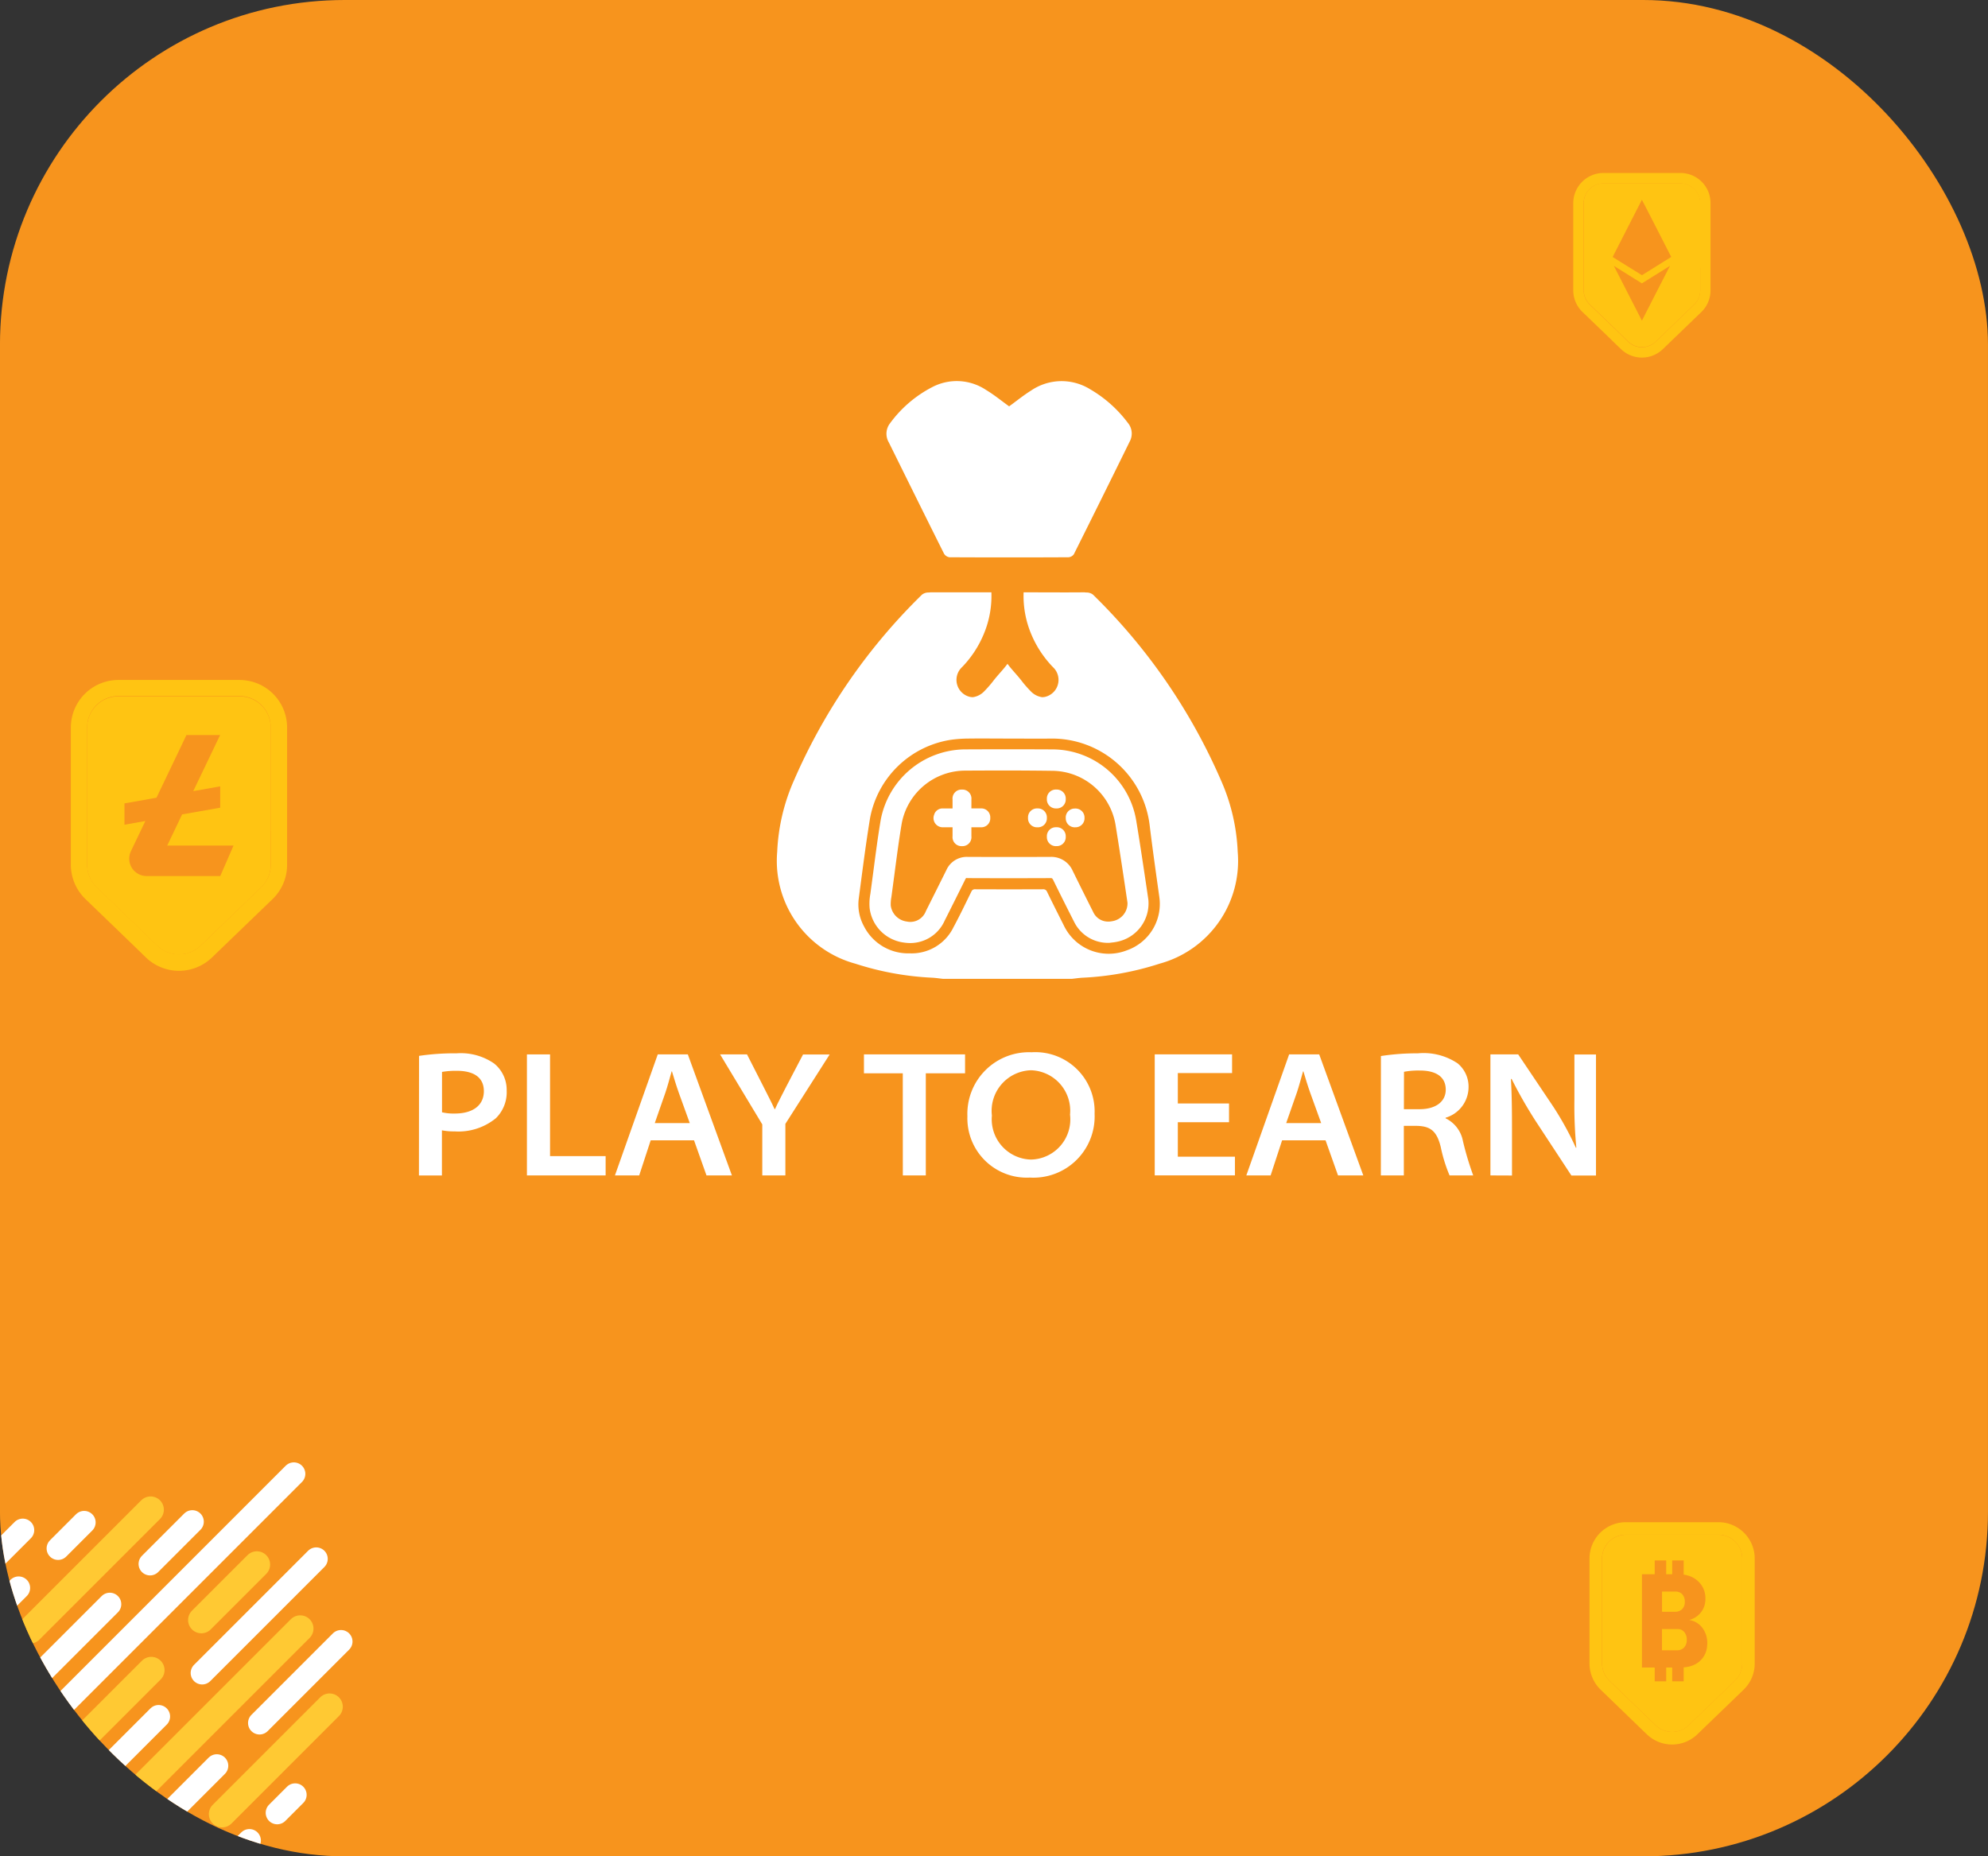 <svg xmlns="http://www.w3.org/2000/svg" xmlns:xlink="http://www.w3.org/1999/xlink" width="86.511" height="80.781" viewBox="0 0 86.511 80.781">
  <rect x="0" y="0" width="86.511" height="80.781" fill="#333333" stroke="none"/>
  <defs>
    <clipPath id="clip-path">
      <rect id="Rectangle_104-2" data-name="Rectangle 104-2" width="86.511" height="80.781" rx="15" transform="translate(7643.683 -772.907)" fill="#f7941d"/>
    </clipPath>
    <linearGradient id="linear-gradient" x1="-413.986" y1="55.4" x2="-413.98" y2="55.4" gradientUnits="objectBoundingBox">
      <stop offset="0" stop-color="#ffd26d"/>
      <stop offset="1" stop-color="#ffc412"/>
    </linearGradient>
    <linearGradient id="linear-gradient-2" x1="-1312.826" y1="596.325" x2="-1312.479" y2="596.325" xlink:href="#linear-gradient">
      <stop offset="0" stop-color="#ffd26d"/>
      <stop offset="1" stop-color="#ffc412"/>
    </linearGradient>
    <linearGradient id="linear-gradient-3" x1="-477.711" y1="62.353" x2="-477.702" y2="62.353" xlink:href="#linear-gradient">
      <stop offset="0" stop-color="#ffd26d"/>
      <stop offset="1" stop-color="#ffc412"/>
    </linearGradient>
    <linearGradient id="linear-gradient-4" x1="-1313.003" y1="566.565" x2="-1312.706" y2="566.565" xlink:href="#linear-gradient">
      <stop offset="0" stop-color="#ffd26d"/>
      <stop offset="1" stop-color="#ffc412"/>
    </linearGradient>
    <linearGradient id="linear-gradient-5" x1="-317.697" y1="45.156" x2="-317.693" y2="45.156" xlink:href="#linear-gradient">
      <stop offset="0" stop-color="#ffd26d"/>
      <stop offset="1" stop-color="#ffc412"/>
    </linearGradient>
    <linearGradient id="linear-gradient-6" x1="-368.231" y1="50.81" x2="-368.226" y2="50.81" xlink:href="#linear-gradient">
      <stop offset="0" stop-color="#ffd26d"/>
      <stop offset="1" stop-color="#ffc412"/>
    </linearGradient>
    <linearGradient id="linear-gradient-7" x1="-486.289" y1="73.607" x2="-486.279" y2="73.607" xlink:href="#linear-gradient">
      <stop offset="0" stop-color="#ffd26d"/>
      <stop offset="1" stop-color="#ffc412"/>
    </linearGradient>
    <linearGradient id="linear-gradient-8" x1="-558.716" y1="82.822" x2="-558.703" y2="82.822" xlink:href="#linear-gradient">
      <stop offset="0" stop-color="#ffd26d"/>
      <stop offset="1" stop-color="#ffc412"/>
    </linearGradient>
  </defs>
  <g id="Group_392" data-name="Group 392" transform="translate(-3165.788 -1083.021)">
    <g id="Group_358" data-name="Group 358" transform="translate(-4477.896 1855.928)" clip-path="url(#clip-path)">
      <rect id="Rectangle_104-2-2" data-name="Rectangle 104-2" width="86.511" height="80.781" rx="15" transform="translate(7643.683 -772.907)" fill="#f7941d"/>
      <g id="Group_357" data-name="Group 357">
        <line id="Line_13-2" data-name="Line 13-2" x1="4.921" y2="4.921" transform="translate(7637.892 -699.787)" fill="none" stroke="#ffc933" stroke-linecap="round" stroke-linejoin="round" stroke-width="1.153"/>
        <line id="Line_14-2" data-name="Line 14-2" x1="5.247" y2="5.247" transform="translate(7644.991 -707.211)" fill="none" stroke="#ffc933" stroke-linecap="round" stroke-linejoin="round" stroke-width="1.153"/>
        <line id="Line_19-2" data-name="Line 19-2" x1="10.402" y2="10.402" transform="translate(7639.866 -700.23)" fill="none" stroke="#ffc933" stroke-linecap="round" stroke-linejoin="round" stroke-width="1.153"/>
        <line id="Line_20-2" data-name="Line 20-2" x1="2.416" y2="2.416" transform="translate(7652.446 -704.824)" fill="none" stroke="#ffc933" stroke-linecap="round" stroke-linejoin="round" stroke-width="1.153"/>
        <line id="Line_23-2" data-name="Line 23-2" x1="3.51" y2="3.51" transform="translate(7643.872 -692.668)" fill="none" stroke="#ffc933" stroke-linecap="round" stroke-linejoin="round" stroke-width="1.153"/>
        <line id="Line_24-2" data-name="Line 24-2" x1="6.818" y2="6.818" transform="translate(7649.931 -702.037)" fill="none" stroke="#ffc933" stroke-linecap="round" stroke-linejoin="round" stroke-width="1.153"/>
        <line id="Line_27-2" data-name="Line 27-2" x1="1.844" y2="1.844" transform="translate(7649.396 -691.854)" fill="none" stroke="#ffc933" stroke-linecap="round" stroke-linejoin="round" stroke-width="1.153"/>
        <line id="Line_28-2" data-name="Line 28-2" x1="4.676" y2="4.676" transform="translate(7653.349 -698.637)" fill="none" stroke="#ffc933" stroke-linecap="round" stroke-linejoin="round" stroke-width="1.153"/>
        <g id="Group_269-3" data-name="Group 269-3">
          <line id="Line_9-2" data-name="Line 9-2" x1="0.808" y2="0.808" transform="translate(7641.093 -703.549)" fill="none" stroke="#fff" stroke-linecap="round" stroke-linejoin="round" stroke-width="1"/>
          <line id="Line_10-2" data-name="Line 10-2" x1="1.485" y2="1.485" transform="translate(7643.189 -706.322)" fill="none" stroke="#fff" stroke-linecap="round" stroke-linejoin="round" stroke-width="1"/>
          <line id="Line_11-2" data-name="Line 11-2" x1="5.593" y2="5.593" transform="translate(7638.902 -703.806)" fill="none" stroke="#fff" stroke-linecap="round" stroke-linejoin="round" stroke-width="1"/>
          <line id="Line_12-2" data-name="Line 12-2" x1="1.134" y2="1.134" transform="translate(7646.212 -706.658)" fill="none" stroke="#fff" stroke-linecap="round" stroke-linejoin="round" stroke-width="1"/>
          <line id="Line_15-2" data-name="Line 15-2" x1="8.686" y2="8.686" transform="translate(7639.776 -703.098)" fill="none" stroke="#fff" stroke-linecap="round" stroke-linejoin="round" stroke-width="1"/>
          <line id="Line_16-2" data-name="Line 16-2" x1="1.839" y2="1.839" transform="translate(7650.214 -706.689)" fill="none" stroke="#fff" stroke-linecap="round" stroke-linejoin="round" stroke-width="1"/>
          <line id="Line_17-2" data-name="Line 17-2" x1="2.088" y2="2.088" transform="translate(7641.54 -695.927)" fill="none" stroke="#fff" stroke-linecap="round" stroke-linejoin="round" stroke-width="1"/>
          <line id="Line_18-2" data-name="Line 18-2" x1="10.648" y2="10.648" transform="translate(7645.823 -708.77)" fill="none" stroke="#fff" stroke-linecap="round" stroke-linejoin="round" stroke-width="1"/>
          <line id="Line_21-2" data-name="Line 21-2" x1="6.72" y2="6.72" transform="translate(7643.866 -698.211)" fill="none" stroke="#fff" stroke-linecap="round" stroke-linejoin="round" stroke-width="1"/>
          <line id="Line_22-2" data-name="Line 22-2" x1="4.965" y2="4.965" transform="translate(7652.481 -705.07)" fill="none" stroke="#fff" stroke-linecap="round" stroke-linejoin="round" stroke-width="1"/>
          <line id="Line_25-2" data-name="Line 25-2" x1="4.741" y2="4.741" transform="translate(7648.377 -696.068)" fill="none" stroke="#fff" stroke-linecap="round" stroke-linejoin="round" stroke-width="1"/>
          <line id="Line_26-2" data-name="Line 26-2" x1="3.546" y2="3.546" transform="translate(7654.978 -701.474)" fill="none" stroke="#fff" stroke-linecap="round" stroke-linejoin="round" stroke-width="1"/>
          <line id="Line_29-2" data-name="Line 29-2" x1="1.133" y2="1.133" transform="translate(7653.404 -692.813)" fill="none" stroke="#fff" stroke-linecap="round" stroke-linejoin="round" stroke-width="1"/>
          <line id="Line_30-2" data-name="Line 30-2" x1="0.782" y2="0.782" transform="translate(7655.746 -694.802)" fill="none" stroke="#fff" stroke-linecap="round" stroke-linejoin="round" stroke-width="1"/>
        </g>
      </g>
    </g>
    <path id="Path_319-2" data-name="Path 319-2" d="M7719.645-706.135a1.568,1.568,0,0,0-.324-.278,1.58,1.58,0,0,0-.536-.221,1.66,1.66,0,0,0-.323-.032h-4.027a1.582,1.582,0,0,0-1.582,1.582v4.563a1.509,1.509,0,0,0,.015.216,1.626,1.626,0,0,0,.135.457,1.605,1.605,0,0,0,.334.469l1.344,1.3.508.49.161.155a1.582,1.582,0,0,0,2.195,0l2.014-1.942a1.585,1.585,0,0,0,.484-1.138v-4.564A1.578,1.578,0,0,0,7719.645-706.135Zm-.145,4.459v1.155a1.048,1.048,0,0,1-.317.747l-2.014,1.941a1.04,1.04,0,0,1-.72.293,1.034,1.034,0,0,1-.72-.293l-.143-.138-.509-.49-1.362-1.313a1.042,1.042,0,0,1-.281-.481,1.049,1.049,0,0,1-.037-.266v-4.564a1.039,1.039,0,0,1,1.038-1.038h4.028a1.024,1.024,0,0,1,.444.1,1.039,1.039,0,0,1,.341.26,1.031,1.031,0,0,1,.252.676v3.409Z" transform="translate(-4477.896 1855.928)" fill="url(#linear-gradient)"/>
    <path id="Path_320-2" data-name="Path 320-2" d="M7716.582-702.769a.422.422,0,0,0,.3-.11.428.428,0,0,0,.118-.327.439.439,0,0,0-.111-.323l0-.006a.417.417,0,0,0-.305-.113h-.574v.879Z" transform="translate(-4477.896 1855.928)" fill="url(#linear-gradient-2)"/>
    <path id="Path_321-2" data-name="Path 321-2" d="M7719.251-705.76a1.043,1.043,0,0,0-.342-.261,1.018,1.018,0,0,0-.444-.1h-4.028a1.039,1.039,0,0,0-1.037,1.038v4.563a1.043,1.043,0,0,0,.036.266,1.036,1.036,0,0,0,.281.481l1.362,1.313.509.49.143.138a1.032,1.032,0,0,0,.72.293,1.029,1.029,0,0,0,.72-.293l2.014-1.941a1.04,1.04,0,0,0,.317-.747v-4.563A1.031,1.031,0,0,0,7719.251-705.76Zm-1.589,5.134a1.105,1.105,0,0,1-.57.26c-.045.007-.092.014-.14.018v.606h-.5v-.6h-.261v.6h-.5v-.6h-.555v-4.06h.555v-.6h.5v.6h.261v-.6h.5v.616a1.351,1.351,0,0,1,.182.04,1.081,1.081,0,0,1,.4.209c.012.011.026.022.038.034a.99.99,0,0,1,.325.761.924.924,0,0,1-.712.931.876.876,0,0,1,.579.341,1.075,1.075,0,0,1,.215.665,1.317,1.317,0,0,1-.017.211.94.94,0,0,1-.3.563Z" transform="translate(-4477.896 1855.928)" fill="url(#linear-gradient-3)"/>
    <path id="Path_322-2" data-name="Path 322-2" d="M7716.68-702.017h-.671v.925h.66a.4.4,0,0,0,.3-.121.466.466,0,0,0,.117-.336.5.5,0,0,0-.112-.341A.372.372,0,0,0,7716.68-702.017Z" transform="translate(-4477.896 1855.928)" fill="url(#linear-gradient-4)"/>
    <path id="Path_325-2" data-name="Path 325-2" d="M7655.683-742.59a2.084,2.084,0,0,0-.416-.372,2.061,2.061,0,0,0-.688-.3,2.125,2.125,0,0,0-.469-.055h-5.273a2.07,2.07,0,0,0-2.07,2.07h0v5.973a1.945,1.945,0,0,0,.028.332,2.093,2.093,0,0,0,.188.586,2.1,2.1,0,0,0,.417.571l1.79,1.726.666.644.18.176a2.071,2.071,0,0,0,2.871,0l2.636-2.541a2.064,2.064,0,0,0,.634-1.489v-5.973A2.062,2.062,0,0,0,7655.683-742.59Zm-.216,5.859v1.454a1.366,1.366,0,0,1-.416.978l-2.636,2.54a1.348,1.348,0,0,1-.943.38,1.354,1.354,0,0,1-.942-.38l-.157-.151-.665-.645-1.817-1.747a1.374,1.374,0,0,1-.356-.586,1.385,1.385,0,0,1-.058-.4v-5.972a1.36,1.36,0,0,1,1.358-1.359h5.273a1.36,1.36,0,0,1,.622.152,1.371,1.371,0,0,1,.434.352,1.351,1.351,0,0,1,.3.852v4.527Z" transform="translate(-4477.896 1855.928)" fill="url(#linear-gradient-5)"/>
    <path id="Path_326-2" data-name="Path 326-2" d="M7655.164-742.1a1.368,1.368,0,0,0-.434-.351,1.347,1.347,0,0,0-.622-.152h-5.273a1.358,1.358,0,0,0-1.358,1.358v5.972a1.32,1.32,0,0,0,.058.395,1.365,1.365,0,0,0,.356.586l1.814,1.747.665.642.157.151a1.354,1.354,0,0,0,.942.38,1.354,1.354,0,0,0,.943-.38l2.637-2.54a1.363,1.363,0,0,0,.415-.978v-5.973A1.351,1.351,0,0,0,7655.164-742.1Zm-1.319,5.993-.576,1.322h-3.206a.755.755,0,0,1-.755-.754h0a.763.763,0,0,1,.073-.326l.629-1.315-.053.01-.857.152v-.928l1.068-.189.326-.059.22-.46.833-1.74.251-.528h1.465l-.54,1.129-.629,1.313,1.172-.207v.928l-1.657.292-.649,1.357h2.882Z" transform="translate(-4477.896 1855.928)" fill="url(#linear-gradient-6)"/>
    <path id="Path_323-2" data-name="Path 323-2" d="M7717.78-764.952a1.306,1.306,0,0,0-.272-.228,1.309,1.309,0,0,0-.451-.176,1.3,1.3,0,0,0-.249-.024h-3.347a1.315,1.315,0,0,0-1.314,1.314v3.792a1.358,1.358,0,0,0,.01.161,1.333,1.333,0,0,0,.108.383,1.329,1.329,0,0,0,.284.4l1.107,1.065.422.411.145.139a1.313,1.313,0,0,0,1.824,0l1.673-1.613a1.309,1.309,0,0,0,.4-.946v-3.792A1.305,1.305,0,0,0,7717.78-764.952Zm-.109,3.7v.981a.87.87,0,0,1-.264.621l-1.673,1.613a.861.861,0,0,1-.6.241.858.858,0,0,1-.6-.241l-.129-.126-.423-.41-1.121-1.08a.868.868,0,0,1-.238-.418.918.918,0,0,1-.026-.2v-3.792a.864.864,0,0,1,.862-.862h3.347a.868.868,0,0,1,.351.077.878.878,0,0,1,.289.212.862.862,0,0,1,.219.573v2.813Z" transform="translate(-4477.896 1855.928)" fill="url(#linear-gradient-7)"/>
    <path id="Path_324-2" data-name="Path 324-2" d="M7717.451-764.641a.892.892,0,0,0-.288-.213.859.859,0,0,0-.352-.076h-3.347a.862.862,0,0,0-.862.861v3.792a.864.864,0,0,0,.026.2.862.862,0,0,0,.238.417l1.121,1.081.422.41.129.125a.868.868,0,0,0,.6.241.861.861,0,0,0,.6-.241l1.673-1.613a.867.867,0,0,0,.264-.622v-3.791A.863.863,0,0,0,7717.451-764.641Zm-2.988,1.738.671-1.311.235.454.208.407.168.327.665,1.3-1.275.795-.966-.6-.308-.193h0Zm.671,3.95-.245-.479-.96-1.875-.017-.032.03.019,1.192.744,1.222-.762-.514,1Z" transform="translate(-4477.896 1855.928)" fill="url(#linear-gradient-8)"/>
    <path id="Path_420" data-name="Path 420" d="M7661.919-726.959a10.516,10.516,0,0,1,1.638-.111,2.541,2.541,0,0,1,1.629.443,1.474,1.474,0,0,1,.547,1.179,1.583,1.583,0,0,1-.468,1.2,2.572,2.572,0,0,1-1.8.575,2.571,2.571,0,0,1-.55-.047v1.966h-1Zm1,2.455a2.206,2.206,0,0,0,.562.054c.775,0,1.259-.352,1.259-.974s-.474-.885-1.175-.885a3.58,3.58,0,0,0-.646.048Z" transform="translate(-4477.896 1855.928)" fill="#fff"/>
    <path id="Path_421" data-name="Path 421" d="M7666.614-727.023h1.006v4.426h2.419v.84h-3.425Z" transform="translate(-4477.896 1855.928)" fill="#fff"/>
    <path id="Path_422" data-name="Path 422" d="M7672-723.284l-.5,1.527h-1.056l1.863-5.266h1.309l1.918,5.266h-1.106l-.542-1.527Zm1.7-.751-.48-1.327c-.114-.321-.207-.636-.294-.921h-.016c-.082.288-.163.607-.267.915l-.465,1.333Z" transform="translate(-4477.896 1855.928)" fill="#fff"/>
    <path id="Path_423" data-name="Path 423" d="M7676.856-721.757v-2.219l-1.835-3.047h1.171l.7,1.374c.2.4.343.664.5,1.009h.016c.145-.319.309-.622.5-1l.721-1.379h1.158L7677.861-724v2.243Z" transform="translate(-4477.896 1855.928)" fill="#fff"/>
    <path id="Path_424" data-name="Path 424" d="M7682.97-726.2h-1.69v-.823h4.4v.823h-1.708v4.443h-1Z" transform="translate(-4477.896 1855.928)" fill="#fff"/>
    <path id="Path_425" data-name="Path 425" d="M7691.317-724.438a2.664,2.664,0,0,1-2.819,2.775,2.583,2.583,0,0,1-2.716-2.67,2.681,2.681,0,0,1,2.793-2.783A2.581,2.581,0,0,1,7691.317-724.438Zm-4.469.076a1.752,1.752,0,0,0,1.7,1.915,1.747,1.747,0,0,0,1.7-1.955,1.76,1.76,0,0,0-1.7-1.931A1.766,1.766,0,0,0,7686.848-724.362Z" transform="translate(-4477.896 1855.928)" fill="#fff"/>
    <path id="Path_426" data-name="Path 426" d="M7697.167-724.072h-2.228v1.5h2.485v.813h-3.49v-5.266h3.366v.814h-2.361v1.323h2.228Z" transform="translate(-4477.896 1855.928)" fill="#fff"/>
    <path id="Path_427" data-name="Path 427" d="M7699.477-723.284l-.5,1.527h-1.057l1.863-5.266h1.309l1.918,5.266h-1.1l-.542-1.527Zm1.7-.751-.48-1.327c-.114-.321-.207-.636-.293-.921h-.016c-.083.288-.164.607-.267.915l-.466,1.333Z" transform="translate(-4477.896 1855.928)" fill="#fff"/>
    <path id="Path_428" data-name="Path 428" d="M7703.777-726.952a10.328,10.328,0,0,1,1.61-.118,2.657,2.657,0,0,1,1.73.438,1.312,1.312,0,0,1,.473,1.055,1.391,1.391,0,0,1-1,1.31v.024a1.383,1.383,0,0,1,.756.991,13.29,13.29,0,0,0,.447,1.495h-1.029a6.508,6.508,0,0,1-.382-1.23c-.168-.687-.436-.909-1.026-.926h-.582v2.156h-1Zm1,2.313h.686c.7,0,1.135-.329,1.135-.849,0-.59-.469-.833-1.117-.833a3.318,3.318,0,0,0-.7.055Z" transform="translate(-4477.896 1855.928)" fill="#fff"/>
    <path id="Path_429" data-name="Path 429" d="M7708.542-721.757v-5.266h1.209l1.521,2.265a13.611,13.611,0,0,1,.99,1.8l.019-.007a18.965,18.965,0,0,1-.084-2.1v-1.954h.939v5.266h-1.071l-1.536-2.341a19.807,19.807,0,0,1-1.066-1.864l-.028.006c.039.71.046,1.388.046,2.178v2.021Z" transform="translate(-4477.896 1855.928)" fill="#fff"/>
    <g id="Group_384" data-name="Group 384" transform="translate(-4477.896 1855.928)">
      <path id="Path_432" data-name="Path 432" d="M7685.956-737.727c.144,0,.276,0,.407,0a.388.388,0,0,1,.414.408.388.388,0,0,1-.41.412c-.131,0-.263,0-.411,0,0,.135,0,.262,0,.388a.391.391,0,0,1-.415.433.39.39,0,0,1-.405-.429c0-.124,0-.248,0-.392-.139,0-.274,0-.408,0a.4.4,0,0,1-.393-.547.376.376,0,0,1,.376-.272c.136,0,.272,0,.425,0,0-.135,0-.262,0-.389a.391.391,0,0,1,.414-.432.39.39,0,0,1,.406.428C7685.957-738,7685.956-737.872,7685.956-737.727Z" fill="#fff"/>
    </g>
    <g id="Group_385" data-name="Group 385" transform="translate(-4477.896 1855.928)">
      <path id="Path_433" data-name="Path 433" d="M7689.653-738.548a.389.389,0,0,1,.408.412.389.389,0,0,1-.412.409.389.389,0,0,1-.408-.413A.388.388,0,0,1,7689.653-738.548Z" fill="#fff"/>
    </g>
    <g id="Group_386" data-name="Group 386" transform="translate(-4477.896 1855.928)">
      <path id="Path_434" data-name="Path 434" d="M7689.24-737.315a.389.389,0,0,1-.412.409.389.389,0,0,1-.408-.413.388.388,0,0,1,.412-.408A.389.389,0,0,1,7689.24-737.315Z" fill="#fff"/>
    </g>
    <g id="Group_387" data-name="Group 387" transform="translate(-4477.896 1855.928)">
      <path id="Path_435" data-name="Path 435" d="M7690.478-736.906a.39.39,0,0,1-.416-.4.389.389,0,0,1,.4-.416.39.39,0,0,1,.416.4A.391.391,0,0,1,7690.478-736.906Z" fill="#fff"/>
    </g>
    <g id="Group_388" data-name="Group 388" transform="translate(-4477.896 1855.928)">
      <path id="Path_436" data-name="Path 436" d="M7690.061-736.5a.389.389,0,0,1-.408.413.389.389,0,0,1-.412-.408.388.388,0,0,1,.408-.413A.388.388,0,0,1,7690.061-736.5Z" fill="#fff"/>
    </g>
    <path id="Path_437" data-name="Path 437" d="M7683.3-731.869a1.9,1.9,0,0,1-.3-.024,1.721,1.721,0,0,1-1.472-1.489,2.27,2.27,0,0,1,.031-.624l.123-.923c.1-.761.2-1.548.332-2.321a3.764,3.764,0,0,1,3.616-3.046q1.928-.01,3.854,0a3.7,3.7,0,0,1,3.645,3.1c.166,1,.314,2,.463,3l.063.427a1.7,1.7,0,0,1-1.356,1.843,2.269,2.269,0,0,1-.249.037l-.1.012h-.04a1.64,1.64,0,0,1-1.485-.917q-.462-.908-.911-1.822c-.034-.069-.063-.085-.13-.078q-1.8.008-3.6,0c-.052-.014-.063.007-.064.007a.175.175,0,0,0-.031.049c-.269.545-.542,1.088-.814,1.631l-.082.162A1.639,1.639,0,0,1,7683.3-731.869Zm4.23-7.509q-.945,0-1.891.006a2.817,2.817,0,0,0-2.711,2.276c-.128.756-.229,1.534-.328,2.287l-.125.937a1.606,1.606,0,0,0-.028.377.808.808,0,0,0,.7.69.722.722,0,0,0,.828-.454l.082-.163q.408-.813.812-1.626a.97.97,0,0,1,.921-.57h.007q1.8.008,3.6,0a1.015,1.015,0,0,1,.962.595q.445.907.9,1.809a.707.707,0,0,0,.664.411l.032,0a1.437,1.437,0,0,0,.157-.022.784.784,0,0,0,.636-.8l-.063-.426c-.148-1-.3-1.994-.461-2.989a2.814,2.814,0,0,0-2.739-2.324Q7688.507-739.377,7687.53-739.378Z" transform="translate(-4477.896 1855.928)" fill="#fff"/>
    <path id="Path_438" data-name="Path 438" d="M7684.764-748.815a.33.33,0,0,0,.239.158q2.591.013,5.18,0a.313.313,0,0,0,.232-.132q1.224-2.449,2.432-4.908a.725.725,0,0,0-.085-.811,5.5,5.5,0,0,0-1.638-1.459,2.357,2.357,0,0,0-2.57.055c-.335.209-.643.461-.956.688-.327-.235-.649-.5-1-.711a2.3,2.3,0,0,0-2.345-.127,5.274,5.274,0,0,0-1.835,1.571.742.742,0,0,0-.055.837C7683.162-752.04,7683.958-750.425,7684.764-748.815Z" transform="translate(-4477.896 1855.928)" fill="#fff"/>
    <path id="Path_439" data-name="Path 439" d="M7696.826-738.93a25.459,25.459,0,0,0-5.578-8.1.452.452,0,0,0-.294-.093h-.01a.625.625,0,0,0-.109-.008c-.861.008-1.723,0-2.607,0a4.289,4.289,0,0,0,.322,1.795,4.616,4.616,0,0,0,.952,1.457.759.759,0,0,1-.351,1.3.9.9,0,0,1-.114.012.847.847,0,0,1-.5-.26,4.855,4.855,0,0,1-.385-.439c-.191-.253-.455-.515-.625-.755-.171.24-.434.5-.626.755a5,5,0,0,1-.384.439.851.851,0,0,1-.5.26.892.892,0,0,1-.114-.012.759.759,0,0,1-.351-1.3,4.6,4.6,0,0,0,.951-1.457,4.282,4.282,0,0,0,.323-1.795c-.884,0-1.746,0-2.608,0a.642.642,0,0,0-.109.008h-.009a.45.45,0,0,0-.294.093,25.477,25.477,0,0,0-5.579,8.1,8.559,8.559,0,0,0-.722,3.095,4.634,4.634,0,0,0,3.4,4.864,12.755,12.755,0,0,0,3.359.611c.15.009.3.032.449.048h5.623c.15-.016.3-.039.45-.048a12.762,12.762,0,0,0,3.359-.611,4.633,4.633,0,0,0,3.4-4.864A8.529,8.529,0,0,0,7696.826-738.93Zm-4.111,7.38a2.163,2.163,0,0,1-2.741-1.094q-.366-.723-.724-1.451a.168.168,0,0,0-.174-.114q-1.478.006-2.955,0a.157.157,0,0,0-.165.1c-.254.516-.5,1.034-.774,1.541a2.026,2.026,0,0,1-1.912,1.147,2.157,2.157,0,0,1-1.986-1.172,1.985,1.985,0,0,1-.227-1.232c.154-1.164.3-2.33.49-3.487a4.237,4.237,0,0,1,3.508-3.4,5.741,5.741,0,0,1,.742-.055c.609-.008,1.219,0,1.829,0s1.209.008,1.814,0a4.278,4.278,0,0,1,4.275,3.787c.127,1.035.273,2.067.418,3.1A2.139,2.139,0,0,1,7692.715-731.55Z" transform="translate(-4477.896 1855.928)" fill="#fff"/>
  </g>
</svg>

